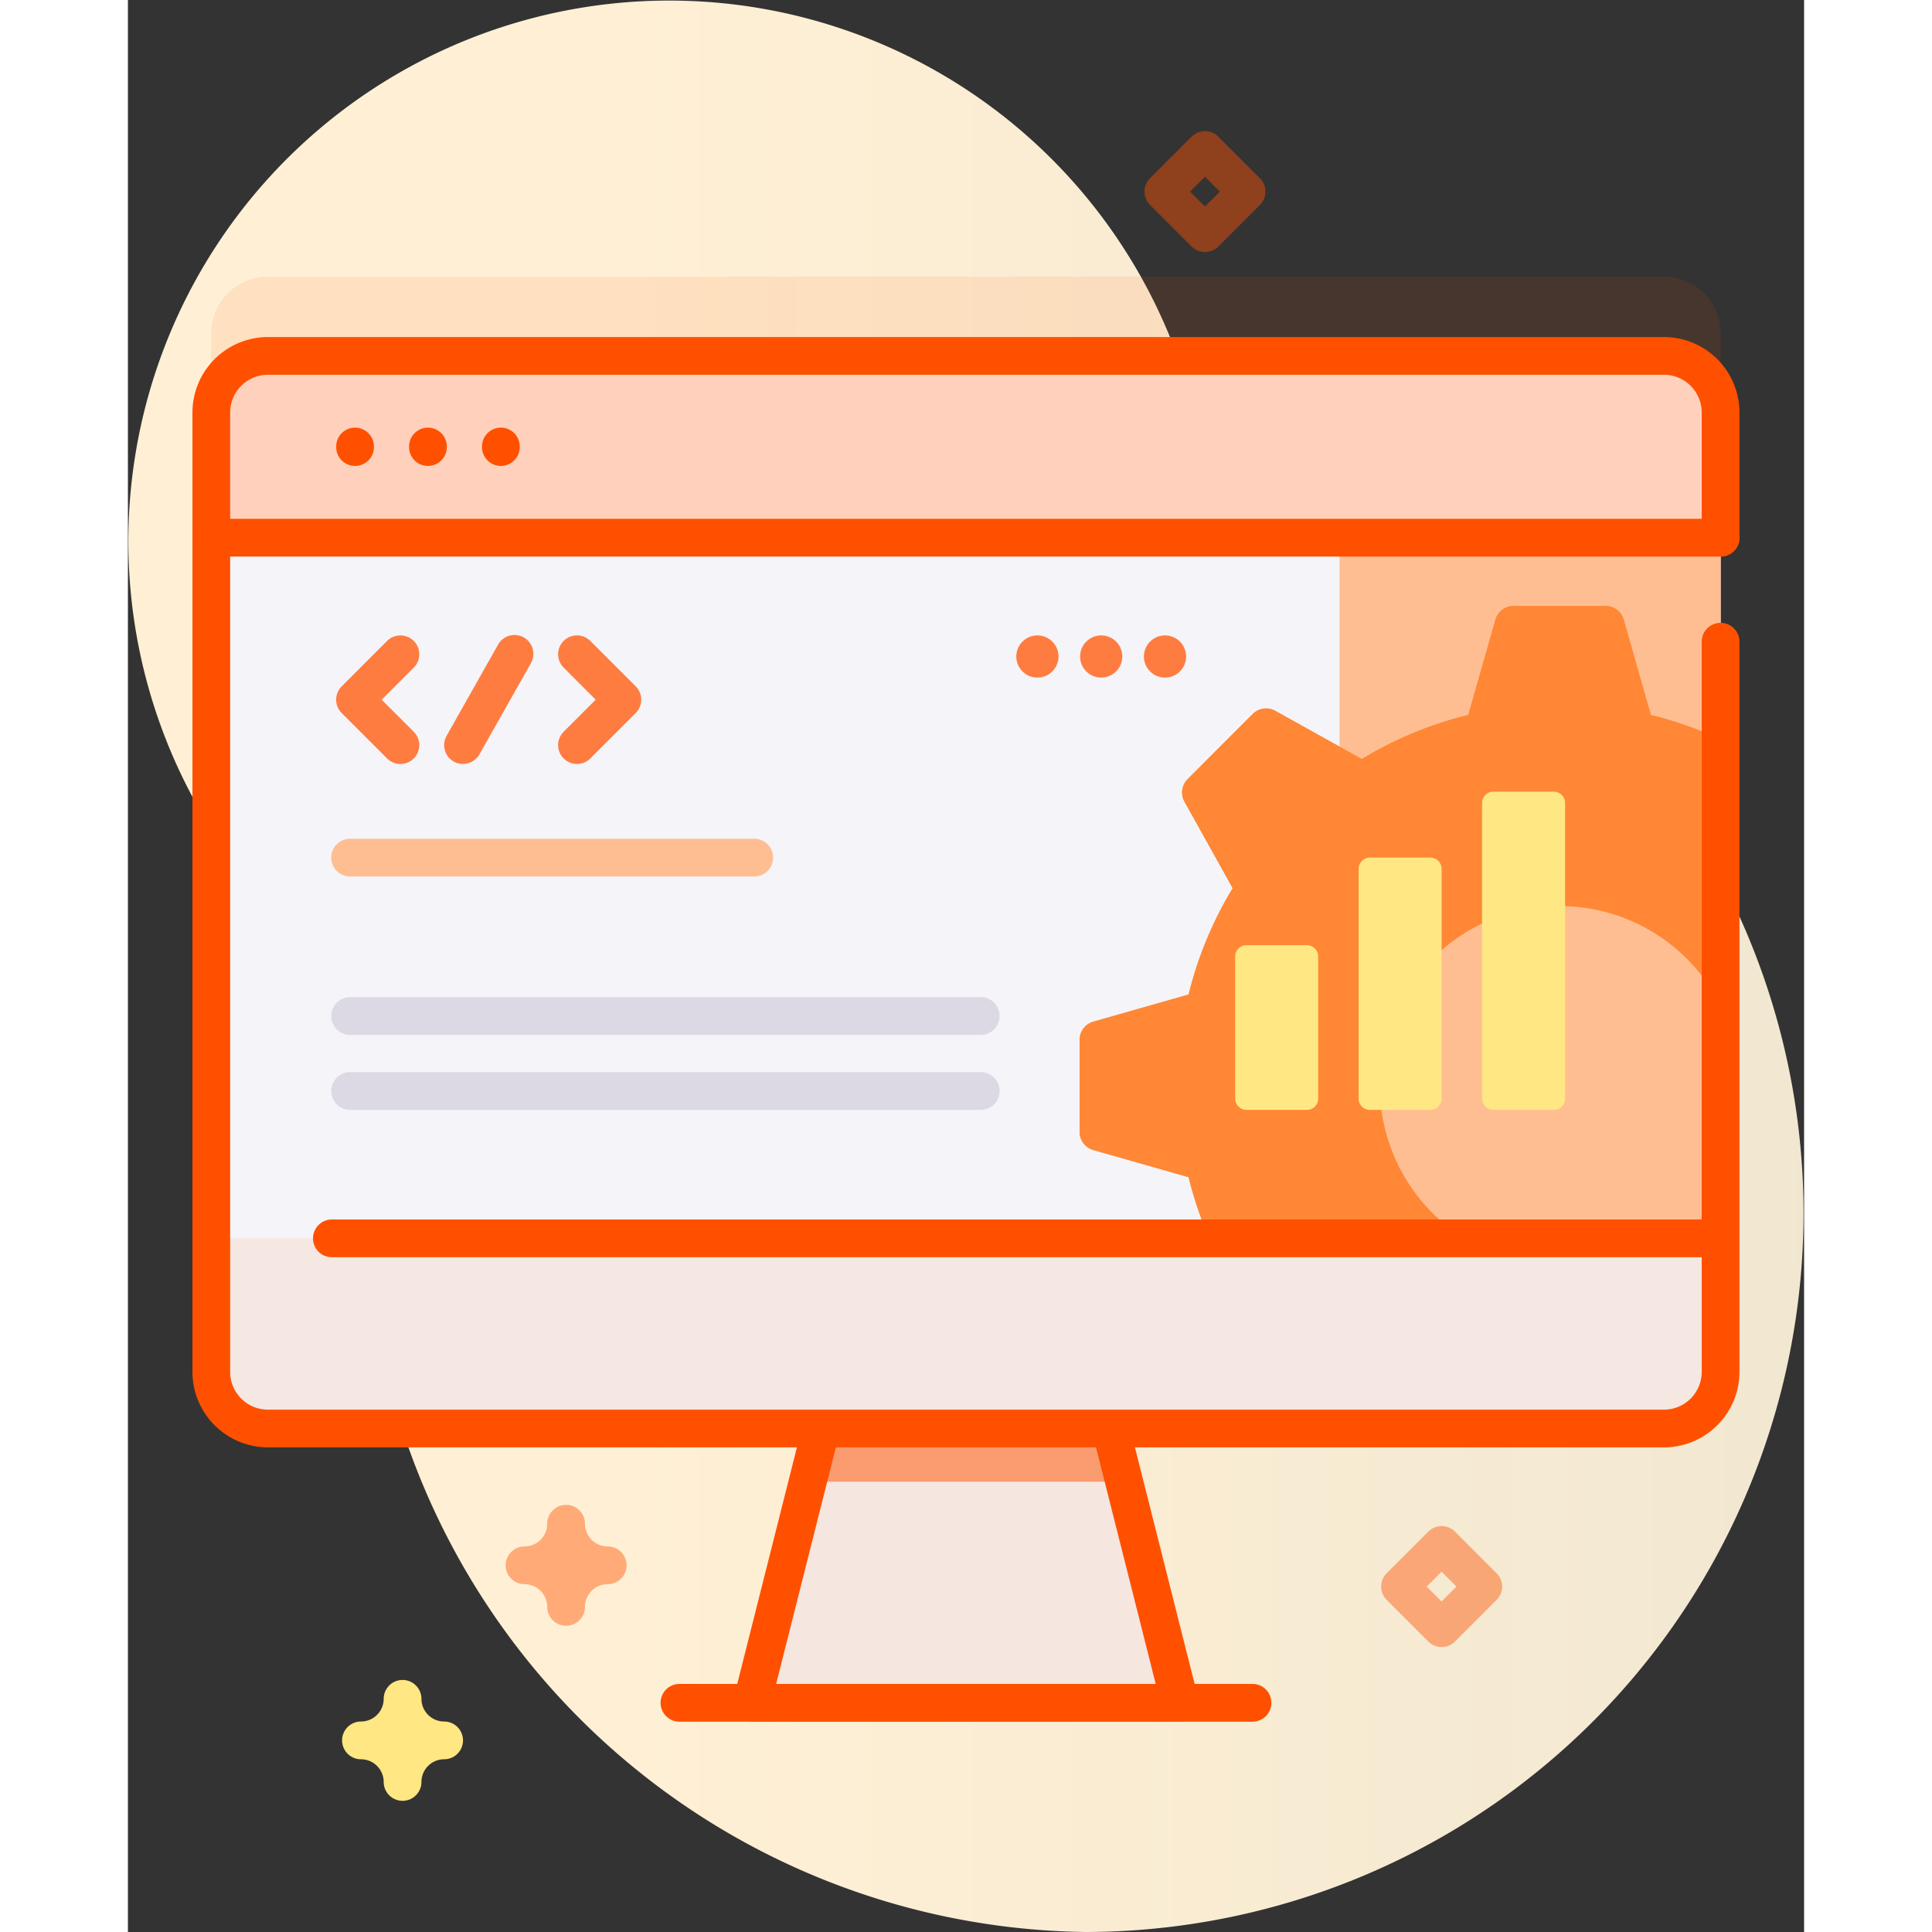 <svg xmlns="http://www.w3.org/2000/svg" xmlns:xlink="http://www.w3.org/1999/xlink" id="spa-illustration" width="100" height="100" class="icon" viewBox="0 0 72.518 83.586"><rect x="0" y="0" width="72.518" height="83.586" fill="#333333" stroke="none"/><defs><linearGradient id="linear-gradient" x1=".292" x2="2.192" y1=".5" y2=".5" gradientUnits="objectBoundingBox"><stop offset="0" stop-color="#fff0d5"/><stop offset=".001" stop-color="#fff0d5"/><stop offset=".557" stop-color="#fff6df" stop-opacity=".902"/><stop offset="1" stop-color="#ff5000" stop-opacity=".251"/></linearGradient></defs><path id="Path_174" fill="url(#linear-gradient)" d="M78.985,14.587A23.4,23.4,0,1,0,39.837,38.98a17.761,17.761,0,0,1,4.411,12.451q-.031.909-.008,1.832a31.52,31.52,0,0,0,31.1,30.323,31.1,31.1,0,0,0,12.849-59.4A17.953,17.953,0,0,1,78.985,14.587Z" transform="translate(-33.899 0)"/><path id="Path_175" fill="#ff5000" d="M121.3,75.766v41.507a2.45,2.45,0,0,1-2.449,2.449h-60.4A2.45,2.45,0,0,1,56,117.273V75.766a2.45,2.45,0,0,1,2.449-2.449h60.4A2.45,2.45,0,0,1,121.3,75.766Z" opacity=".1" transform="translate(-52.392 -61.348)"/><path id="Path_176" fill="rgba(255,80,0,0.45)" d="M305.934,39.991a.816.816,0,0,1-.577-.239l-1.8-1.8a.816.816,0,0,1,0-1.154l1.8-1.8a.816.816,0,0,1,1.154,0l1.8,1.8a.816.816,0,0,1,0,1.155l-1.8,1.8A.817.817,0,0,1,305.934,39.991Zm-.644-2.615.644.644.644-.644-.644-.644Z" transform="translate(-259.336 -29.086)"/><path id="Path_177" fill="rgba(255,80,0,0.44)" d="M368.647,409.675a.816.816,0,0,1-.577-.239l-1.8-1.8a.816.816,0,0,1,0-1.154l1.8-1.8a.816.816,0,0,1,1.154,0l1.8,1.8a.816.816,0,0,1,0,1.155l-1.8,1.8A.817.817,0,0,1,368.647,409.675ZM368,407.06l.644.644.644-.644-.644-.644Z" transform="translate(-311.81 -338.418)"/><path id="Path_178" fill="#ffe783" d="M93.28,450.434a.816.816,0,0,1-.816-.816.984.984,0,0,0-.983-.982.816.816,0,1,1,0-1.633.984.984,0,0,0,.983-.982.816.816,0,1,1,1.633,0,.984.984,0,0,0,.982.982.816.816,0,1,1,0,1.633.984.984,0,0,0-.982.982A.816.816,0,0,1,93.28,450.434Z" transform="translate(-81.398 -372.523)"/><path id="Path_179" fill="rgba(255,80,0,0.44)" d="M136.613,404.036a.816.816,0,0,1-.816-.816.984.984,0,0,0-.982-.982.816.816,0,1,1,0-1.633.984.984,0,0,0,.982-.982.816.816,0,1,1,1.633,0,.984.984,0,0,0,.983.982.816.816,0,1,1,0,1.633.984.984,0,0,0-.983.982A.816.816,0,0,1,136.613,404.036Z" transform="translate(-117.656 -333.7)"/><path id="Path_180" fill="#f5e6e0" d="M217.805,376.047H199.289l2.413-9.567,1.29-5.11H214.1l1.29,5.11Z" transform="translate(-172.289 -302.375)"/><path id="Path_181" fill="rgba(255,80,0,0.5)" d="M227.761,366.48h-13.69l1.29-5.11h11.11Z" transform="translate(-184.657 -302.375)"/><path id="Path_182" fill="#ff5000" d="M213.62,388.223H195.1a.816.816,0,0,1-.791-1.016l2.914-11.549a.816.816,0,1,1,1.583.4l-2.658,10.533h16.422l-2.682-10.627a.816.816,0,1,1,1.583-.4l2.938,11.643a.816.816,0,0,1-.791,1.016Z" transform="translate(-168.103 -313.736)"/><path id="Path_183" fill="#f5f4f9" d="M121.3,96.766v41.507a2.45,2.45,0,0,1-2.449,2.449h-60.4A2.45,2.45,0,0,1,56,138.273V96.766a2.45,2.45,0,0,1,2.449-2.449h60.4a2.45,2.45,0,0,1,2.449,2.449Z" transform="translate(-52.392 -78.92)"/><path id="Path_184" fill="#ffbe92" d="M369.04,94.317H355v46.4h14.04a2.45,2.45,0,0,0,2.449-2.449V96.766A2.45,2.45,0,0,0,369.04,94.317Z" transform="translate(-302.579 -78.92)"/><path id="Path_185" fill="#ffa052" d="M310.817,165.293l-1.174-4.122a.818.818,0,0,0-.785-.594h-3.983a.818.818,0,0,0-.785.594l-1.174,4.122a16.406,16.406,0,0,0-4.605,1.907l-3.745-2.085a.816.816,0,0,0-.975.136l-2.816,2.818a.818.818,0,0,0-.137.975l2.086,3.745a16.42,16.42,0,0,0-1.908,4.6l-4.122,1.175a.815.815,0,0,0-.593.785v3.983a.818.818,0,0,0,.593.785l4.122,1.174a16.346,16.346,0,0,0,1.166,3.234h11.894a7.783,7.783,0,1,1,9.962-10.649V166.355A16.426,16.426,0,0,0,310.817,165.293Z" transform="translate(-244.927 -134.362)"/><path id="Path_186" fill="#ff8736" d="M310.817,165.293l-1.174-4.122a.818.818,0,0,0-.785-.594h-3.983a.818.818,0,0,0-.785.594l-1.174,4.122a16.406,16.406,0,0,0-4.605,1.907l-3.745-2.085a.816.816,0,0,0-.975.136l-2.816,2.818a.818.818,0,0,0-.137.975l2.086,3.745a16.42,16.42,0,0,0-1.908,4.6l-4.122,1.175a.815.815,0,0,0-.593.785v3.983a.818.818,0,0,0,.593.785l4.122,1.174a16.346,16.346,0,0,0,1.166,3.234h11.894a7.783,7.783,0,1,1,9.962-10.649V166.355A16.426,16.426,0,0,0,310.817,165.293Z" transform="translate(-244.927 -134.362)"/><path id="Path_187" fill="#ffd1bc" d="M121.3,102.184V96.769a2.449,2.449,0,0,0-2.449-2.449h-60.4A2.449,2.449,0,0,0,56,96.769v5.415Z" transform="translate(-52.392 -78.922)"/><path id="Path_188" fill="#ff5000" d="M117.117,139.124h-65.3a.816.816,0,0,1,0-1.633h65.3a.816.816,0,1,1,0,1.633Z" transform="translate(-48.208 -115.045)"/><path id="Path_189" fill="#f5e7e1" d="M56,328.178v5.778a2.449,2.449,0,0,0,2.449,2.449h60.4a2.449,2.449,0,0,0,2.449-2.449v-5.778Z" transform="translate(-52.392 -274.602)"/><g id="Group_51" transform="translate(2.792 14.582)"><path id="Path_190" fill="#ff5000" d="M143.769,324.811H83.775a.816.816,0,1,1,0-1.633h59.994a.816.816,0,1,1,0,1.633Z" transform="translate(-77.742 -285)"/><path id="Path_191" fill="#ff5000" d="M200.675,447.9H175.882a.816.816,0,1,1,0-1.633h24.793a.816.816,0,0,1,0,1.633Z" transform="translate(-154.812 -387.995)"/><path id="Path_192" fill="#ff5000" d="M89.9,114.989a.816.816,0,0,1-.816-.816v-.024a.816.816,0,0,1,1.633,0v.024A.816.816,0,0,1,89.9,114.989Z" transform="translate(-82.865 -109.413)"/><path id="Path_193" fill="#ff5000" d="M109.223,114.989a.816.816,0,0,1-.816-.816v-.024a.816.816,0,0,1,1.633,0v.024A.816.816,0,0,1,109.223,114.989Z" transform="translate(-99.035 -109.413)"/><path id="Path_194" fill="#ff5000" d="M128.547,114.989a.816.816,0,0,1-.816-.816v-.024a.816.816,0,0,1,1.633,0v.024A.816.816,0,0,1,128.547,114.989Z" transform="translate(-115.204 -109.413)"/><path id="Path_195" fill="#ff5000" d="M114.669,137.357h-60.4A3.269,3.269,0,0,1,51,134.092V92.585a3.269,3.269,0,0,1,3.265-3.265h60.4a3.269,3.269,0,0,1,3.265,3.265V98a.816.816,0,0,1-1.633,0V92.585a1.634,1.634,0,0,0-1.633-1.633h-60.4a1.634,1.634,0,0,0-1.633,1.633v41.507a1.634,1.634,0,0,0,1.633,1.633h60.4a1.634,1.634,0,0,0,1.633-1.633V102.5a.816.816,0,0,1,1.633,0v31.6A3.269,3.269,0,0,1,114.669,137.357Z" transform="translate(-51 -89.32)"/></g><path id="Path_196" fill="#ddd9e4" d="M116,265.89H88.777a.818.818,0,1,1,0-1.635H116a.818.818,0,1,1,0,1.635Z" transform="translate(-79.133 -221.115)"/><path id="Path_197" fill="#ffbe92" d="M106.2,223.9H88.777a.818.818,0,1,1,0-1.635H106.2a.818.818,0,1,1,0,1.635Z" transform="translate(-79.133 -185.978)"/><path id="Path_198" fill="#ddd9e4" d="M116,285.756H88.777a.818.818,0,1,1,0-1.635H116a.818.818,0,1,1,0,1.635Z" transform="translate(-79.133 -237.737)"/><path id="Path_199" fill="#ff7c40" d="M91.863,173.955a.813.813,0,0,1-.577-.239l-1.965-1.965a.816.816,0,0,1,0-1.154l1.965-1.965a.816.816,0,0,1,1.154,1.154l-1.388,1.388,1.388,1.388a.816.816,0,0,1-.577,1.393Z" transform="translate(-80.073 -140.902)"/><path id="Path_200" fill="#ff7c40" d="M148.7,173.954a.816.816,0,0,1-.577-1.393l1.387-1.388-1.387-1.388a.816.816,0,0,1,1.154-1.154l1.965,1.965a.816.816,0,0,1,0,1.154l-1.965,1.965A.813.813,0,0,1,148.7,173.954Z" transform="translate(-129.272 -140.902)"/><path id="Path_201" fill="#ff7c40" d="M118.517,173.953a.817.817,0,0,1-.71-1.218l2.219-3.93a.816.816,0,1,1,1.422.8l-2.219,3.929a.816.816,0,0,1-.712.415Z" transform="translate(-104.02 -140.9)"/><path id="Path_202" fill="#ffe783" d="M363.152,238.187H360.54a.49.49,0,0,1-.49-.49v-9.937a.49.49,0,0,1,.49-.49h2.612a.49.49,0,0,1,.49.49V237.7A.49.49,0,0,1,363.152,238.187Z" transform="translate(-306.805 -190.168)"/><path id="Path_203" fill="#ffe783" d="M330.439,257.607h-2.612a.49.49,0,0,1-.49-.49V250.97a.49.49,0,0,1,.49-.49h2.612a.49.49,0,0,1,.49.49v6.148A.49.49,0,0,1,330.439,257.607Z" transform="translate(-279.432 -209.588)"/><path id="Path_204" fill="#ffe783" d="M395.865,223.566h-2.612a.49.49,0,0,1-.49-.49V210.287a.49.49,0,0,1,.49-.49h2.612a.49.49,0,0,1,.49.49v12.789A.49.49,0,0,1,395.865,223.566Z" transform="translate(-334.177 -175.547)"/><circle id="Ellipse_20" cx=".913" cy=".913" r=".913" fill="#ff7c40" transform="translate(43.956 27.49)"/><circle id="Ellipse_21" cx=".913" cy=".913" r=".913" fill="#ff7c40" transform="translate(41.195 27.49)"/><circle id="Ellipse_22" cx=".913" cy=".913" r=".913" fill="#ff7c40" transform="translate(38.435 27.49)"/></svg>